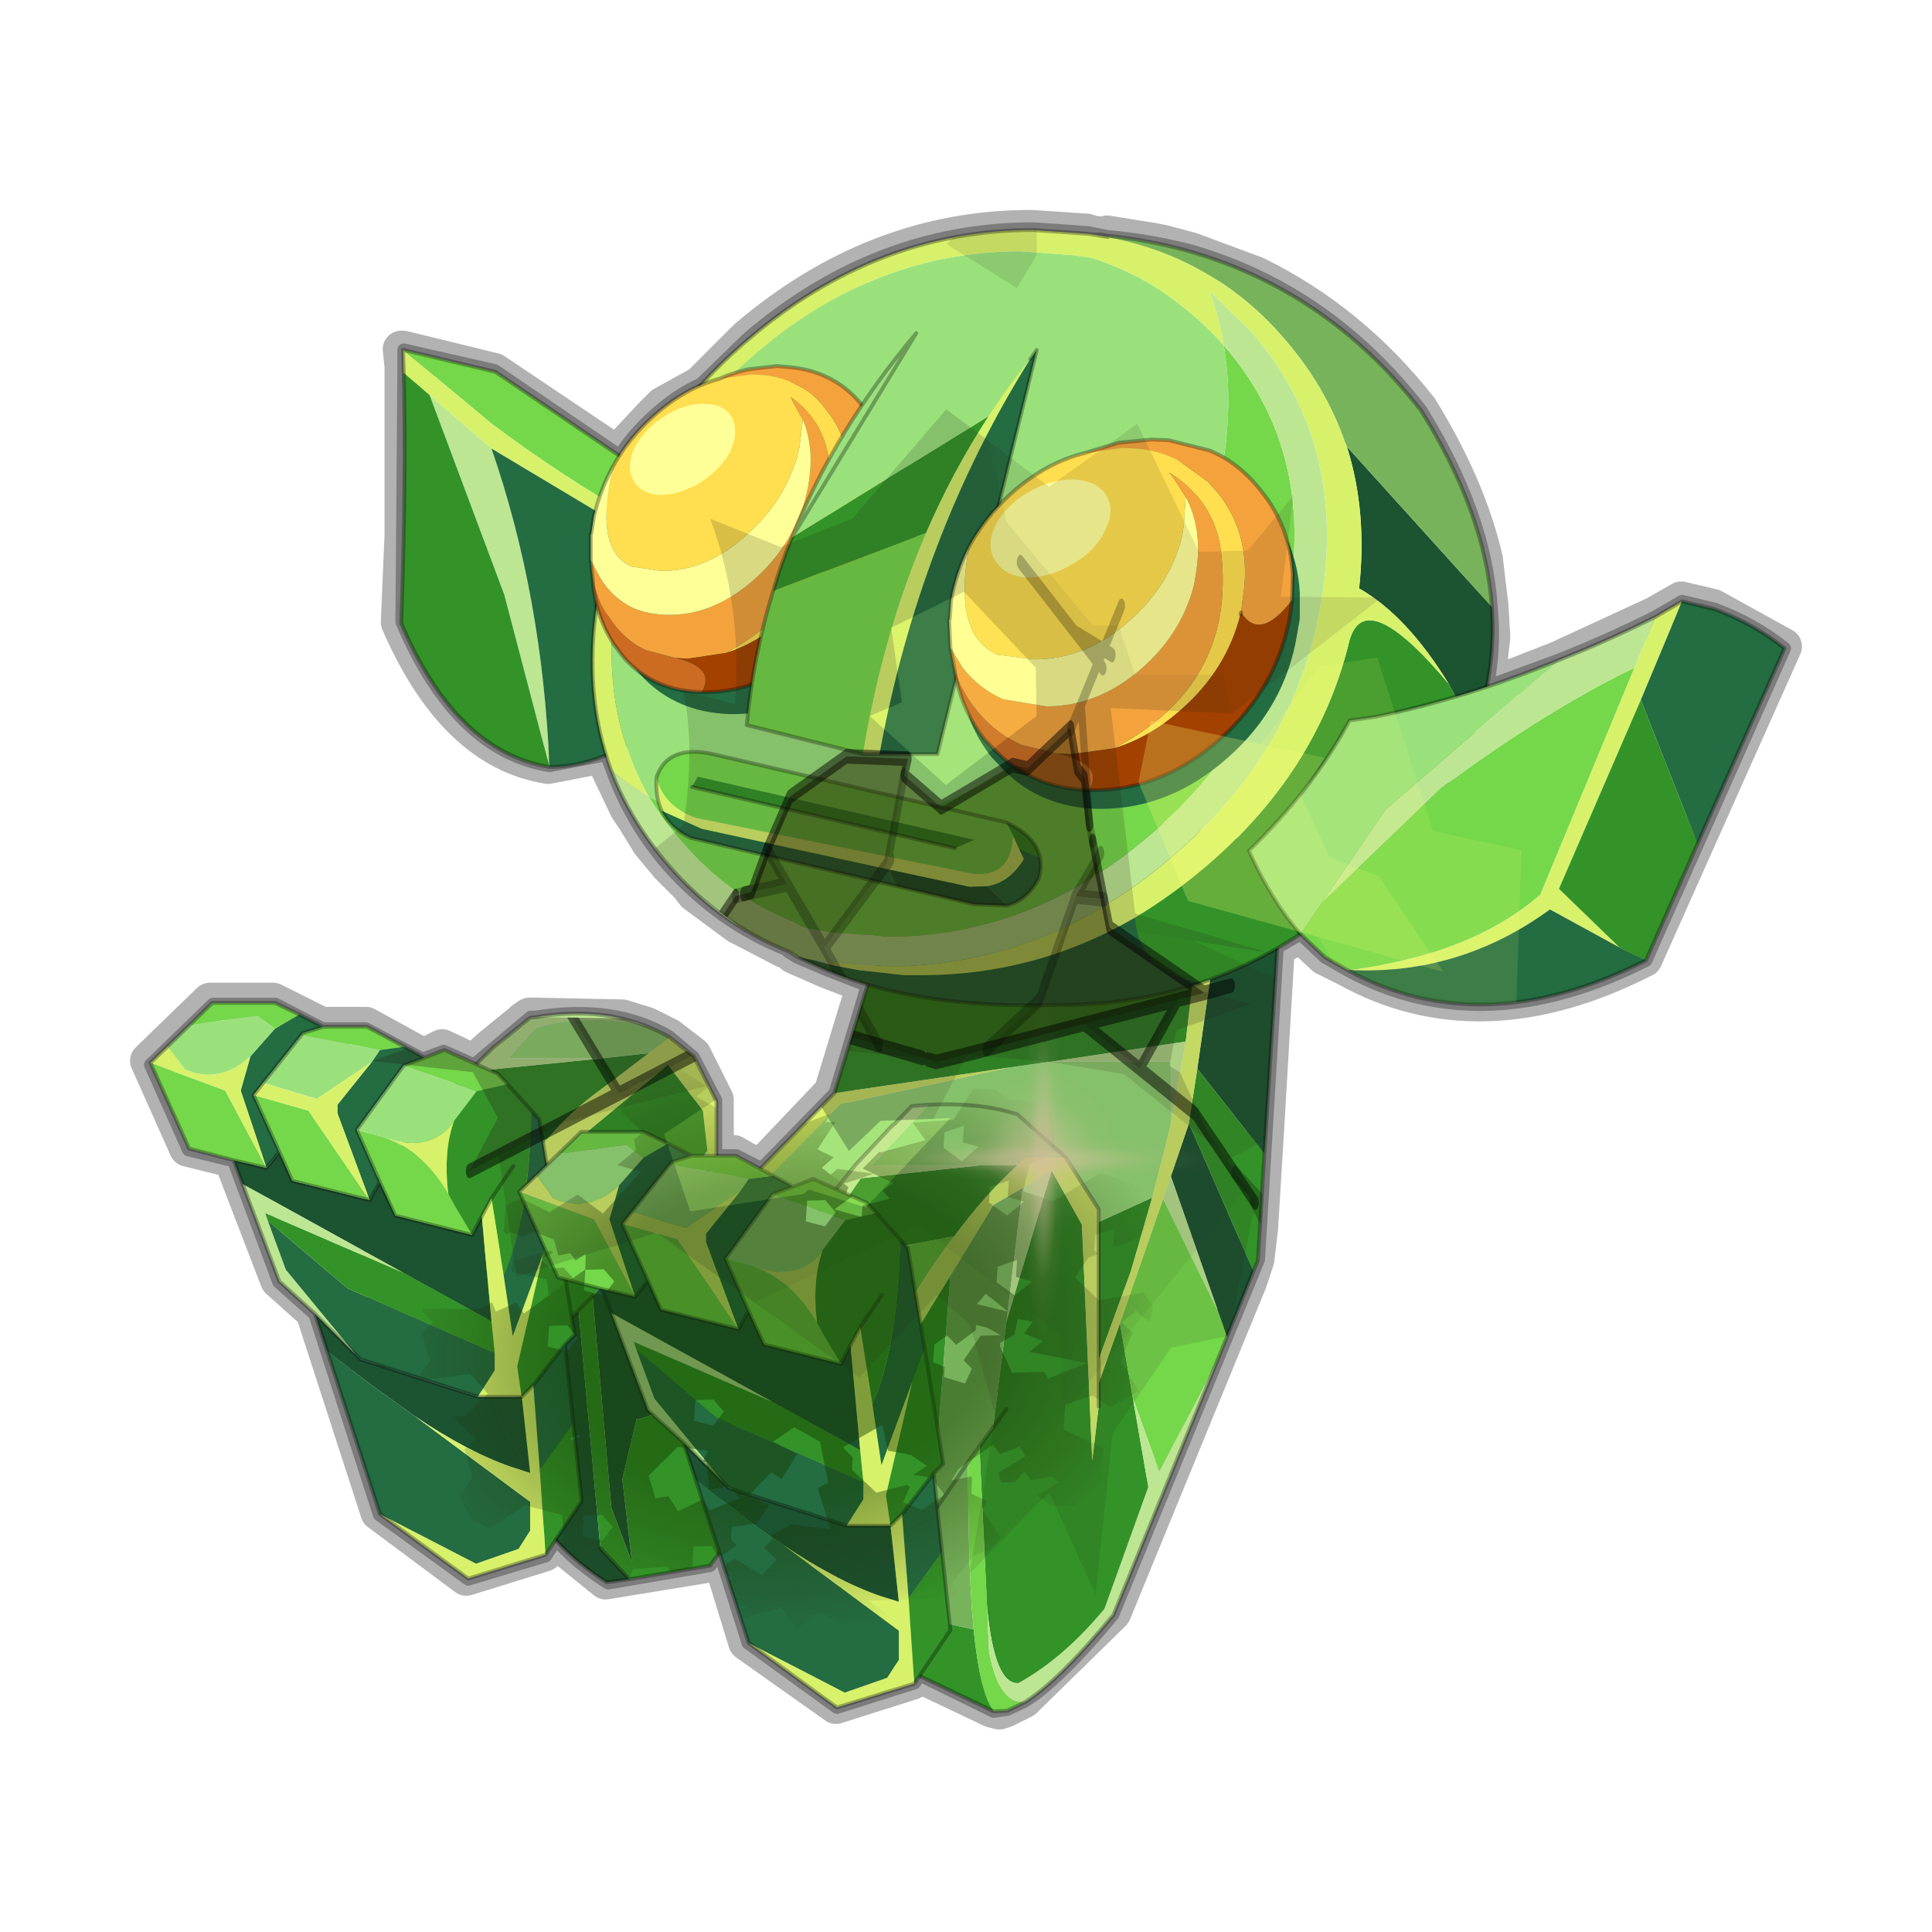<?xml version="1.0" encoding="UTF-8" standalone="no"?>
<svg xmlns:xlink="http://www.w3.org/1999/xlink" height="52.0px" width="52.0px" xmlns="http://www.w3.org/2000/svg">
  <g transform="matrix(1.0, 0.0, 0.0, 1.0, 0.0, 0.0)">
    <use height="56.0" transform="matrix(1.0, 0.0, 0.0, 1.0, -2.0, -2.0)" width="56.0" xlink:href="#shape0"/>
    <use height="121.7" transform="matrix(0.347, 0.0, 0.0, 0.347, 3.529, 4.369)" width="129.75" xlink:href="#sprite0"/>
  </g>
  <defs>
    <g id="shape0" transform="matrix(1.0, 0.0, 0.0, 1.0, 2.0, 2.0)">
      <path d="M52.0 0.0 L52.0 52.0 0.0 52.0 0.0 0.0 52.0 0.0" fill="#795fa9" fill-opacity="0.0" fill-rule="evenodd" stroke="none"/>
      <path d="M10.85 9.4 L10.8 9.4 10.85 9.85 10.85 10.0 10.85 14.4 10.8 15.55 10.75 16.75 Q12.25 20.2 14.75 20.6 L16.3 20.3 16.3 20.35 16.4 20.7 16.9 21.75 17.1 22.05 17.5 22.7 18.0 23.3 18.55 23.85 18.7 24.05 19.85 24.9 21.1 25.55 21.15 25.55 21.2 25.55 21.25 25.6 21.35 25.7 21.45 25.75 21.8 25.9 22.25 26.1 22.9 26.35 23.3 26.45 22.4 29.4 20.45 31.45 19.75 31.05 19.25 31.05 19.25 29.6 18.65 28.4 18.0 27.9 17.4 27.6 16.75 27.4 14.4 27.35 14.25 27.35 14.1 27.45 14.05 27.5 13.25 28.15 12.75 28.6 11.9 28.2 11.4 28.45 9.85 27.6 8.65 27.6 7.35 26.95 5.65 26.95 4.0 28.55 5.05 30.9 6.25 31.2 7.5 34.45 8.45 35.3 10.2 40.7 12.55 42.45 14.65 41.8 14.9 41.4 14.95 41.45 15.0 41.5 16.3 42.55 19.05 42.1 19.35 41.75 20.1 44.2 22.5 45.9 24.55 45.25 24.7 45.05 26.7 46.0 26.9 46.05 27.05 46.0 27.55 45.75 29.95 43.4 33.6 34.5 33.75 34.05 33.8 33.9 33.9 33.05 34.05 30.6 34.35 25.5 34.75 25.3 34.85 25.2 34.95 25.1 35.65 25.75 36.25 26.05 Q39.85 28.05 44.25 25.8 L48.0 17.4 46.1 16.35 45.25 16.15 44.55 16.55 41.95 17.75 40.8 18.2 40.6 18.25 40.0 18.45 40.15 17.15 40.1 16.3 39.95 15.05 Q39.5 13.1 38.2 11.0 36.35 8.65 33.8 7.4 L32.05 6.75 31.3 6.55 31.05 6.5 29.8 6.3 29.8 6.35 29.4 6.3 29.25 6.25 27.75 6.15 Q23.55 6.15 20.1 9.1 L18.85 10.35 17.85 10.9 17.55 11.2 16.85 11.95 16.65 12.25 13.3 10.0 10.85 9.4 Z" fill="none" stroke="#000000" stroke-linecap="round" stroke-linejoin="round" stroke-opacity="0.302" stroke-width="1.0"/>
    </g>
    <g id="sprite0" transform="matrix(1.0, 0.0, 0.0, 1.0, 1.5, 1.1)">
      <use height="120.05" transform="matrix(1.0, 0.0, 0.0, 1.0, -2.5, 1.55)" width="131.75" xlink:href="#shape1"/>
      <clipPath id="clipPath0" transform="matrix(1.0, 0.0, 0.0, 1.0, 0.0, 0.0)">
        <path d="M85.9 7.75 Q93.2 11.25 98.55 18.15 102.3 24.15 103.5 29.7 L104.05 33.4 104.1 35.75 103.65 39.6 105.4 39.0 105.95 38.8 109.25 37.5 Q112.95 36.05 116.75 34.15 L118.8 32.95 121.3 33.55 Q124.4 34.7 126.75 36.6 L116.0 60.8 Q103.25 67.25 92.85 61.55 L91.1 60.55 89.2 58.75 88.85 59.0 88.5 59.25 87.45 59.85 86.5 74.55 86.1 81.65 85.9 84.1 85.75 84.5 85.75 84.55 85.2 85.85 74.7 111.55 Q70.45 116.7 67.8 118.35 L66.45 119.0 65.9 119.1 65.4 119.05 59.65 116.3 59.25 116.9 53.25 118.75 46.4 113.75 44.15 106.8 43.4 107.75 35.45 109.05 35.4 109.05 Q33.15 107.6 31.65 106.0 L31.55 105.9 31.45 105.75 30.65 106.9 24.65 108.75 17.8 103.75 12.75 88.2 10.0 85.7 6.45 76.3 3.0 75.4 0.0 68.75 4.8 64.1 9.65 64.1 13.4 65.95 16.8 65.95 21.25 68.35 22.8 67.75 25.2 68.85 25.25 68.85 26.6 67.55 28.95 65.65 29.05 65.55 29.45 65.25 29.9 65.2 36.65 65.3 38.6 65.95 Q39.45 66.3 40.25 66.75 L42.15 68.25 43.9 71.75 43.9 75.95 45.4 75.95 47.3 77.0 53.05 71.1 55.65 62.7 54.4 62.3 52.55 61.6 51.3 61.05 50.2 60.55 50.0 60.4 49.65 60.2 49.5 60.1 49.45 60.1 49.25 60.0 Q47.35 59.25 45.65 58.15 L42.4 55.7 41.85 55.2 40.25 53.5 38.85 51.75 37.65 49.95 37.15 49.05 Q36.3 47.6 35.75 46.1 L35.4 45.05 35.35 44.9 Q33.0 45.8 30.95 45.8 23.7 44.6 19.45 34.65 L19.6 31.2 19.65 27.95 19.65 15.25 19.65 14.8 19.6 13.45 19.65 13.45 26.75 15.15 36.4 21.7 36.4 21.65 36.95 20.85 39.0 18.6 39.9 17.85 Q41.25 16.8 42.7 16.2 44.35 14.35 46.35 12.65 56.3 4.15 68.45 4.15 L72.75 4.45 73.1 4.5 74.25 4.7 74.25 4.6 74.3 4.6 77.85 5.15 78.6 5.3 80.75 5.85 Q83.4 6.65 85.9 7.75" fill="#cc3300" fill-rule="evenodd" stroke="none"/>
      </clipPath>
      <g clip-path="url(#clipPath0)">
        <use height="78.5" transform="matrix(0.758, -0.021, -0.035, 0.566, 22.06, 69.107)" width="75.15" xlink:href="#sprite1"/>
        <use height="0.0" transform="matrix(0.162, 0.006, -0.059, 0.221, 66.0, 97.35)" width="0.0" xlink:href="#sprite2"/>
        <use height="0.0" transform="matrix(0.162, 0.006, -0.059, 0.221, 57.35, 26.95)" width="0.0" xlink:href="#sprite2"/>
        <use height="0.0" transform="matrix(0.162, 0.006, 0.059, 0.225, 24.65, 87.65)" width="0.0" xlink:href="#sprite2"/>
        <use height="81.5" transform="matrix(0.35, 0.0, 0.0, 0.35, 54.7, 62.15)" width="81.5" xlink:href="#sprite3"/>
        <use height="148.65" transform="matrix(0.374, 0.0, 0.0, 0.755, 16.648, -1.12)" width="241.35" xlink:href="#sprite5"/>
      </g>
    </g>
    <g id="shape1" transform="matrix(1.0, 0.0, 0.0, 1.0, 2.5, -1.55)">
      <path d="M121.3 33.55 Q124.4 34.7 126.75 36.6 L116.0 60.8 Q103.25 67.25 92.85 61.55 L91.1 60.55 89.2 58.75 87.4 59.8 85.95 84.0 74.65 111.55 Q70.4 116.7 67.75 118.3 L66.45 118.9 65.4 119.05 59.7 116.25 59.25 116.85 53.25 118.75 46.35 113.75 44.15 106.75 43.4 107.75 35.5 109.1 Q33.15 107.6 31.7 106.0 31.55 105.85 31.4 105.85 L30.65 107.0 24.65 108.8 17.75 103.8 12.75 88.25 9.95 85.75 6.45 76.35 2.95 75.5 0.0 68.9 4.85 64.2 9.7 64.2 13.35 66.1 16.7 66.1 21.1 68.45 22.75 67.85 25.1 68.9 29.5 65.2 29.9 65.2 Q35.95 64.2 40.2 66.7 L42.1 68.3 43.85 71.65 43.85 75.95 45.45 75.95 47.4 76.95 53.1 71.1 55.6 62.75 52.5 61.55 50.15 60.55 49.45 60.1 49.3 59.95 Q44.15 57.9 40.2 53.5 37.25 50.1 35.8 46.0 L35.35 44.85 30.95 45.7 Q23.75 44.55 19.5 34.55 L19.65 15.2 19.65 13.45 26.7 15.05 36.4 21.65 Q37.4 20.05 39.0 18.6 40.8 16.95 42.7 16.1 L46.35 12.55 Q56.3 4.05 68.5 4.05 L72.75 4.35 74.2 4.65 Q77.6 4.95 80.8 5.8 91.4 8.9 98.55 18.15 103.55 26.2 104.0 33.4 104.3 36.6 103.7 39.55 L109.25 37.5 Q112.95 36.05 116.75 34.15 L118.8 32.95 121.3 33.55 Z" fill="none" stroke="#000000" stroke-linecap="round" stroke-linejoin="round" stroke-opacity="0.302" stroke-width="1.0"/>
      <path d="M43.35 76.75 L43.8 80.45 43.9 80.45 43.9 81.75 43.9 83.35 43.9 91.3 Q40.65 95.9 37.7 96.4 L36.6 101.05 37.35 107.5 35.75 103.25 34.3 86.85 38.15 82.55 43.35 76.75 M37.15 108.8 L35.4 109.05 Q33.15 107.6 31.65 106.0 29.7 103.95 28.95 101.75 L28.5 92.85 33.2 87.95 34.9 106.4 37.15 108.8 M82.85 57.7 L87.9 52.1 82.85 57.7 81.2 59.45 57.75 55.8 64.75 47.45 87.9 52.1 86.4 75.8 81.2 69.2 82.85 57.7 M79.15 77.55 L80.55 73.45 85.55 84.9 83.5 90.0 82.8 88.0 79.15 77.55" fill="#1c5331" fill-rule="evenodd" stroke="none"/>
      <path d="M24.2 69.9 L26.6 69.25 35.05 68.4 38.65 68.0 35.9 70.1 34.35 71.25 Q32.4 72.75 30.75 74.7 L18.8 76.2 19.75 75.0 Q21.95 72.15 24.2 69.9 M25.9 85.25 L32.25 75.45 40.15 68.9 42.85 72.45 43.2 75.55 38.15 82.55 34.3 86.85 33.2 87.95 34.3 86.85 35.75 103.25 37.35 107.5 36.6 101.05 37.7 96.4 Q40.65 95.9 43.9 91.3 L43.9 95.4 45.25 95.4 44.1 101.9 44.85 105.8 43.4 107.75 37.15 108.8 34.9 106.4 33.2 87.95 28.5 92.85 26.95 94.4 25.9 85.25 M81.2 69.2 L86.4 75.8 85.9 84.1 85.55 84.9 80.55 73.45 80.55 73.4 81.2 69.2 M57.75 55.8 L81.2 59.45 80.3 67.1 69.9 68.65 66.7 69.1 53.05 71.1 57.75 55.8 M77.7 79.2 L76.05 84.9 73.55 91.75 73.55 81.1 77.7 79.2 M73.55 93.6 L75.2 88.95 76.2 94.75 77.4 101.65 74.0 111.1 Q70.85 114.9 67.35 116.85 65.5 117.05 64.9 111.1 L64.3 98.5 65.35 97.05 66.4 88.8 69.9 77.1 72.25 81.3 73.05 99.6 73.55 95.4 73.55 93.6 M59.45 82.75 L50.5 84.4 55.1 77.7 64.35 76.7 67.25 76.7 Q64.7 79.0 62.35 82.2 L59.45 82.75 M66.4 95.6 L65.35 97.05 66.4 95.6 M57.8 107.95 L55.45 96.0 62.05 85.25 60.6 103.85 57.8 107.95 M63.85 112.7 Q64.35 117.65 65.4 119.05 L57.05 115.05 53.75 110.4 63.85 112.7" fill="#339328" fill-rule="evenodd" stroke="none"/>
      <path d="M25.6 82.75 L25.9 85.25 26.95 94.4 17.6 92.25 16.1 80.1 25.6 82.75 M66.4 88.8 L65.35 97.05 64.3 98.5 63.4 99.75 63.45 103.8 Q63.5 107.85 63.7 110.9 L63.85 112.7 53.75 110.4 53.1 108.1 52.45 105.7 48.25 103.9 44.9 90.9 55.05 94.25 55.45 96.0 57.8 107.95 52.45 105.7 57.8 107.95 60.6 103.85 62.05 85.25 65.4 79.75 67.65 78.45 66.4 88.8 M63.4 99.75 L60.6 103.85 63.4 99.75" fill="#77b35b" fill-rule="evenodd" stroke="none"/>
      <path d="M18.8 76.2 L30.75 74.7 Q28.2 77.65 26.2 81.45 L25.6 82.75 16.1 80.1 18.8 76.2 M75.2 88.95 L78.55 79.3 82.8 88.0 83.5 90.0 82.75 91.85 78.25 100.45 76.2 94.75 75.2 88.95 M50.5 80.9 L51.65 80.45 48.7 84.7 46.65 87.95 45.3 90.3 49.6 85.3 59.45 82.75 62.35 82.2 Q61.05 83.85 59.85 85.75 57.35 89.55 55.05 94.25 L44.9 90.9 48.25 103.9 52.45 105.7 53.1 108.1 44.85 105.8 44.1 101.9 45.25 95.4 43.9 95.4 43.9 91.3 43.9 83.35 50.5 80.9 M63.4 99.75 L64.3 98.5 64.9 111.1 65.05 114.4 Q65.8 118.5 67.8 118.35 L66.45 119.0 65.4 119.05 Q64.35 117.65 63.85 112.7 L63.7 110.9 Q63.5 107.85 63.45 103.8 L63.4 99.75 M44.9 90.9 L45.3 90.3 44.9 90.9" fill="#75d74a" fill-rule="evenodd" stroke="none"/>
      <path d="M35.05 68.4 L27.75 68.4 29.95 66.05 Q33.85 64.9 38.6 65.95 39.45 66.3 40.25 66.75 L38.65 68.0 35.05 68.4 M79.15 73.45 L78.6 75.75 77.7 79.2 73.55 81.1 73.55 80.1 71.0 76.1 67.25 72.75 Q64.35 71.8 60.35 72.0 64.35 71.8 67.25 72.75 L71.0 76.1 67.9 76.1 67.25 76.7 64.35 76.7 55.95 76.7 60.35 72.0 59.05 72.1 57.75 73.45 57.45 73.7 54.65 76.7 52.15 79.85 51.65 80.45 50.5 80.9 43.9 81.75 53.55 71.95 66.7 69.1 69.9 68.65 79.15 68.65 79.15 73.45" fill="#9ae17b" fill-rule="evenodd" stroke="none"/>
      <path d="M30.75 74.7 Q32.4 72.75 34.35 71.25 L35.9 70.1 38.65 68.0 40.25 66.75 42.15 68.25 43.9 71.75 43.9 80.45 43.8 80.45 43.35 76.75 43.2 75.55 42.85 72.45 40.15 68.9 32.25 75.45 25.9 85.25 25.6 82.75 26.2 81.45 Q28.2 77.65 30.75 74.7 M82.85 57.7 L81.2 69.2 80.55 73.4 80.55 73.45 79.15 77.55 78.55 79.3 75.2 88.95 73.55 93.6 73.55 91.75 73.55 93.6 73.55 95.4 73.05 99.6 72.25 81.3 69.9 77.1 67.65 78.45 65.4 79.75 62.05 85.25 55.45 96.0 55.05 94.25 Q57.35 89.55 59.85 85.75 61.05 83.85 62.35 82.2 64.7 79.0 67.25 76.7 L67.9 76.1 71.0 76.1 73.55 80.1 73.55 81.1 73.55 91.75 76.05 84.9 77.7 79.2 78.6 75.75 79.15 73.45 80.3 67.1 81.2 59.45 82.85 57.7 M66.7 69.1 L53.55 71.95 43.9 81.75 43.9 80.45 53.05 71.1 66.7 69.1" fill="#d7f16b" fill-rule="evenodd" stroke="none"/>
      <path d="M35.05 68.4 L26.6 69.25 24.2 69.9 26.6 67.55 29.45 65.25 29.9 65.2 Q34.8 64.4 38.6 65.95 33.85 64.9 29.95 66.05 L27.75 68.4 35.05 68.4 M43.2 75.55 L43.35 76.75 38.15 82.55 43.2 75.55 M78.55 79.3 L79.15 77.55 82.8 88.0 78.55 79.3 M79.15 73.45 L79.15 68.65 69.9 68.65 80.3 67.1 79.15 73.45 M43.9 81.75 L50.5 80.9 43.9 83.35 43.9 81.75 M51.65 80.45 L52.15 79.85 54.65 76.7 57.45 73.7 57.75 73.45 59.05 72.1 60.35 72.0 55.95 76.7 64.35 76.7 55.1 77.7 50.5 84.4 59.45 82.75 49.6 85.3 45.3 90.3 46.65 87.95 48.7 84.7 51.65 80.45 M67.65 78.45 L69.9 77.1 66.4 88.8 67.65 78.45 M67.8 118.35 Q65.8 118.5 65.05 114.4 L64.9 111.1 Q65.5 117.05 67.35 116.85 70.85 114.9 74.0 111.1 L77.4 101.65 76.2 94.75 78.25 100.45 82.75 91.85 74.7 111.55 Q70.45 116.7 67.8 118.35" fill="#bce692" fill-rule="evenodd" stroke="none"/>
      <path d="M38.6 65.95 Q34.8 64.4 29.9 65.2 L29.45 65.25 26.6 67.55 24.2 69.9 Q21.95 72.15 19.75 75.0 L18.8 76.2 16.1 80.1 25.6 82.75 25.9 85.25 26.95 94.4 17.6 92.25 16.1 80.1 M43.9 80.45 L43.9 71.75 42.15 68.25 40.25 66.75 Q39.45 66.3 38.6 65.95 M28.5 92.85 L26.95 94.4 M37.15 108.8 L35.4 109.05 Q33.15 107.6 31.65 106.0 29.7 103.95 28.95 101.75 L28.5 92.85 33.2 87.95 34.3 86.85 M87.9 52.1 L82.85 57.7 81.2 59.45 57.75 55.8 64.75 47.45 87.9 52.1 86.4 75.8 85.9 84.1 85.55 84.9 83.5 90.0 82.75 91.85 74.7 111.55 Q70.45 116.7 67.8 118.35 L66.45 119.0 65.4 119.05 57.05 115.05 53.75 110.4 53.1 108.1 52.45 105.7 57.8 107.95 55.45 96.0 55.05 94.25 44.9 90.9 48.25 103.9 52.45 105.7 M73.55 91.75 L73.55 93.6 73.55 95.4 M51.65 80.45 L52.15 79.85 54.65 76.7 57.45 73.7 57.75 73.45 59.05 72.1 60.35 72.0 Q64.35 71.8 67.25 72.75 L71.0 76.1 73.55 80.1 73.55 81.1 73.55 91.75 M43.9 81.75 L43.9 83.35 43.9 91.3 43.9 95.4 45.25 95.4 44.1 101.9 44.85 105.8 53.1 108.1 M43.9 80.45 L43.9 81.75 M51.65 80.45 L48.7 84.7 46.65 87.95 45.3 90.3 44.9 90.9 M53.05 71.1 L43.9 80.45 M65.35 97.05 L66.4 95.6 M53.05 71.1 L57.75 55.8 M60.6 103.85 L63.4 99.75 64.3 98.5 65.35 97.05 M60.6 103.85 L57.8 107.95 M37.15 108.8 L34.9 106.4 M44.85 105.8 L43.4 107.75 37.15 108.8" fill="none" stroke="#000000" stroke-linecap="round" stroke-linejoin="round" stroke-opacity="0.302" stroke-width="0.3"/>
      <path d="M10.0 75.65 L11.0 77.9 17.0 79.4 17.8 78.0 19.0 80.6 24.95 82.1 25.7 80.65 26.45 88.8 19.65 85.05 7.15 78.15 6.45 76.3 9.0 76.9 10.0 75.65 M13.7 91.1 L12.75 88.2 15.9 91.35 16.3 91.75 25.4 94.65 28.8 94.65 29.45 100.55 28.0 100.1 Q24.55 98.9 20.5 96.15 L17.15 93.75 13.7 91.1" fill="#1c5331" fill-rule="evenodd" stroke="none"/>
      <path d="M9.0 76.9 L7.0 70.9 7.75 68.25 9.65 66.1 11.55 65.0 13.4 65.95 11.8 66.45 11.7 66.6 8.75 70.3 8.0 71.25 10.0 75.65 9.0 76.9 M17.8 67.75 L19.7 67.5 21.25 68.35 19.65 68.95 16.0 73.95 17.8 78.0 17.0 79.4 14.5 72.65 14.5 72.0 17.15 68.7 17.8 67.75 M29.55 72.45 L30.15 73.1 31.45 80.9 30.5 83.45 28.1 89.95 27.4 85.25 Q29.4 80.65 29.55 72.45 M32.15 90.6 L32.8 96.7 30.2 100.3 29.7 93.75 32.15 90.6 M17.8 103.75 L13.7 91.1 17.15 93.75 20.5 96.15 29.45 102.8 29.45 105.05 28.55 106.45 25.25 107.6 17.8 103.75 M26.7 91.25 L26.7 92.6 25.4 94.65 16.3 91.75 15.9 91.35 10.5 84.8 9.1 81.0 15.3 86.25 26.7 91.25" fill="#246c41" fill-rule="evenodd" stroke="none"/>
      <path d="M27.7 70.4 L29.55 72.45 Q29.4 80.65 27.4 85.25 L26.45 79.25 28.15 76.75 26.45 79.25 25.7 80.65 24.95 82.1 23.55 79.75 23.1 78.9 Q22.7 75.65 23.55 73.25 L25.3 70.95 27.7 70.4 M31.45 80.9 L32.9 89.85 32.15 90.6 29.7 93.75 28.8 94.65 28.45 92.3 30.5 83.45 31.45 80.9 M32.8 96.7 L33.45 102.75 30.65 106.9 30.2 100.3 32.8 96.7 M26.45 88.8 L26.7 91.25 15.3 86.25 9.1 81.0 8.9 80.4 19.65 85.05 26.45 88.8" fill="#339328" fill-rule="evenodd" stroke="none"/>
      <path d="M0.0 68.75 L5.8 70.9 9.0 76.9 6.45 76.3 3.0 75.4 0.0 68.75 M9.65 66.1 L8.3 65.1 3.05 65.8 4.8 64.1 9.65 64.1 11.55 65.0 9.65 66.1 M11.7 66.6 L11.8 66.45 13.4 65.95 16.8 65.95 19.7 67.5 17.8 67.75 11.7 66.6 M10.0 75.65 L8.0 71.25 12.25 72.45 17.0 79.4 11.0 77.9 10.0 75.65 M21.25 68.35 L22.8 67.75 26.95 69.6 27.7 70.4 25.3 70.95 19.65 68.95 21.25 68.35 M16.0 73.95 L18.05 74.5 18.3 74.6 Q21.15 75.6 23.1 78.9 L23.55 79.75 24.95 82.1 19.0 80.6 17.8 78.0 16.0 73.95" fill="#75d74a" fill-rule="evenodd" stroke="none"/>
      <path d="M7.75 68.25 Q5.35 70.45 2.65 69.25 L1.35 67.45 3.05 65.8 8.3 65.1 9.65 66.1 7.75 68.25 M8.75 70.3 L11.7 66.6 17.8 67.75 17.15 68.7 12.9 71.55 8.75 70.3 M18.3 74.6 L18.05 74.5 16.0 73.95 19.65 68.95 25.3 70.95 23.55 73.25 Q21.85 75.75 18.3 74.6" fill="#9ae17b" fill-rule="evenodd" stroke="none"/>
      <path d="M1.35 67.45 L2.65 69.25 Q5.35 70.45 7.75 68.25 L7.0 70.9 9.0 76.9 5.8 70.9 0.0 68.75 1.35 67.45 M8.0 71.25 L8.75 70.3 12.9 71.55 17.15 68.7 14.5 72.0 14.5 72.65 17.0 79.4 12.25 72.45 8.0 71.25 M30.65 106.9 L24.65 108.75 17.8 103.75 25.25 107.6 28.55 106.45 29.45 105.05 29.45 102.8 20.5 96.15 Q24.55 98.9 28.0 100.1 L29.45 100.55 28.8 94.65 29.7 93.75 30.2 100.3 30.65 106.9 M23.1 78.9 Q21.15 75.6 18.3 74.6 21.85 75.75 23.55 73.25 22.7 75.65 23.1 78.9 M30.5 83.45 L28.45 92.3 28.8 94.65 25.4 94.65 26.7 92.6 26.7 91.25 26.45 88.8 25.7 80.65 26.45 79.25 27.4 85.25 28.1 89.95 30.5 83.45" fill="#d7f16b" fill-rule="evenodd" stroke="none"/>
      <path d="M12.75 88.2 L10.0 85.7 7.15 78.15 19.65 85.05 8.9 80.4 9.1 81.0 10.5 84.8 15.9 91.35 12.75 88.2" fill="#bce692" fill-rule="evenodd" stroke="none"/>
      <path d="M1.35 67.45 L0.0 68.75 3.0 75.4 6.45 76.3 9.0 76.9 10.0 75.65 11.0 77.9 17.0 79.4 17.8 78.0 19.0 80.6 24.95 82.1 25.7 80.65 26.45 79.25 28.15 76.75 M3.05 65.8 L1.35 67.45 M11.7 66.6 L11.8 66.45 13.4 65.95 11.55 65.0 9.65 64.1 4.8 64.1 3.05 65.8 M8.0 71.25 L8.75 70.3 11.7 66.6 M19.7 67.5 L16.8 65.95 13.4 65.95 M8.0 71.25 L10.0 75.65 M21.25 68.35 L22.8 67.75 26.95 69.6 27.7 70.4 29.55 72.45 30.15 73.1 31.45 80.9 32.9 89.85 32.15 90.6 32.8 96.7 33.45 102.75 30.65 106.9 24.65 108.75 17.8 103.75 13.7 91.1 12.75 88.2 10.0 85.7 7.15 78.15 6.45 76.3 M16.0 73.95 L17.8 78.0 M19.65 68.95 L16.0 73.95 M19.7 67.5 L21.25 68.35 19.65 68.95 M28.8 94.65 L29.7 93.75 32.15 90.6 M25.4 94.65 L28.8 94.65 M15.9 91.35 L16.3 91.75 25.4 94.65 M12.75 88.2 L15.9 91.35" fill="none" stroke="#000000" stroke-linecap="round" stroke-linejoin="round" stroke-opacity="0.302" stroke-width="0.3"/>
      <path d="M42.3 101.1 L41.35 98.2 44.5 101.35 44.9 101.75 54.0 104.65 57.4 104.65 58.05 110.55 56.6 110.1 Q53.15 108.9 49.1 106.15 47.45 105.1 45.75 103.75 L42.3 101.1 M35.75 88.15 L35.05 86.3 37.6 86.9 38.6 85.65 39.6 87.9 45.6 89.4 46.4 88.0 47.6 90.6 53.55 92.1 54.3 90.65 55.05 98.8 48.25 95.05 35.75 88.15" fill="#1c5331" fill-rule="evenodd" stroke="none"/>
      <path d="M40.15 75.0 L42.0 75.95 40.4 76.45 40.3 76.6 37.35 80.3 36.6 81.25 38.6 85.65 37.6 86.9 35.6 80.9 36.35 78.25 38.25 76.1 40.15 75.0 M48.3 77.5 L49.85 78.35 48.25 78.95 44.6 83.95 46.4 88.0 45.6 89.4 43.1 82.65 43.1 82.0 45.75 78.7 46.4 77.75 48.3 77.5 M58.15 82.45 L58.75 83.1 60.05 90.9 59.1 93.45 56.7 99.95 56.0 95.25 Q58.0 90.65 58.15 82.45 M60.75 100.6 L61.4 106.7 58.8 110.3 58.3 103.75 60.75 100.6 M46.4 113.75 L42.3 101.1 45.75 103.75 Q47.45 105.1 49.1 106.15 L58.05 112.8 58.05 115.05 57.15 116.45 53.85 117.6 46.4 113.75 M55.3 101.25 L55.3 102.6 54.0 104.65 44.9 101.75 44.5 101.35 39.1 94.8 37.7 91.0 43.9 96.25 55.3 101.25" fill="#246c41" fill-rule="evenodd" stroke="none"/>
      <path d="M56.3 80.4 L58.15 82.45 Q58.0 90.65 56.0 95.25 L55.05 89.25 54.3 90.65 53.55 92.1 52.15 89.75 51.7 88.9 Q51.3 85.65 52.15 83.25 L53.9 80.95 56.3 80.4 M60.05 90.9 L61.5 99.85 60.75 100.6 58.3 103.75 57.4 104.65 57.05 102.3 59.1 93.45 60.05 90.9 M61.4 106.7 L62.05 112.75 59.25 116.9 58.8 110.3 61.4 106.7 M55.05 98.8 L55.3 101.25 43.9 96.25 37.7 91.0 37.5 90.4 48.25 95.05 55.05 98.8 M56.75 86.75 L55.05 89.25 56.75 86.75" fill="#339328" fill-rule="evenodd" stroke="none"/>
      <path d="M35.05 86.3 L31.6 85.4 28.6 78.75 34.4 80.9 37.6 86.9 35.05 86.3 M31.65 75.8 L33.4 74.1 38.25 74.1 40.15 75.0 38.25 76.1 36.9 75.1 31.65 75.8 M42.0 75.95 L45.4 75.95 48.3 77.5 46.4 77.75 40.3 76.6 40.4 76.45 42.0 75.95 M49.85 78.35 L51.4 77.75 55.55 79.6 56.3 80.4 53.9 80.95 48.25 78.95 49.85 78.35 M36.6 81.25 L40.85 82.45 45.6 89.4 39.6 87.9 38.6 85.65 36.6 81.25 M46.4 88.0 L44.6 83.95 46.65 84.5 46.9 84.6 Q49.75 85.6 51.7 88.9 L52.15 89.75 53.55 92.1 47.6 90.6 46.4 88.0" fill="#75d74a" fill-rule="evenodd" stroke="none"/>
      <path d="M29.95 77.45 L31.65 75.8 36.9 75.1 38.25 76.1 36.35 78.25 Q33.95 80.45 31.25 79.25 L29.95 77.45 M37.35 80.3 L40.3 76.6 46.4 77.75 45.75 78.7 41.5 81.55 37.35 80.3 M44.6 83.95 L48.25 78.95 53.9 80.95 52.15 83.25 Q50.45 85.75 46.9 84.6 L46.65 84.5 44.6 83.95" fill="#9ae17b" fill-rule="evenodd" stroke="none"/>
      <path d="M28.6 78.75 L29.95 77.45 31.25 79.25 Q33.95 80.45 36.35 78.25 L35.6 80.9 37.6 86.9 34.4 80.9 28.6 78.75 M59.25 116.9 L53.25 118.75 46.4 113.75 53.85 117.6 57.15 116.45 58.05 115.05 58.05 112.8 49.1 106.15 Q53.15 108.9 56.6 110.1 L58.05 110.55 57.4 104.65 54.0 104.65 55.3 102.6 55.3 101.25 55.05 98.8 54.3 90.65 55.05 89.25 56.0 95.25 56.7 99.95 59.1 93.45 57.05 102.3 57.4 104.65 58.3 103.75 58.8 110.3 59.25 116.9 M36.6 81.25 L37.35 80.3 41.5 81.55 45.75 78.7 43.1 82.0 43.1 82.65 45.6 89.4 40.85 82.45 36.6 81.25 M46.9 84.6 Q50.45 85.75 52.15 83.25 51.3 85.65 51.7 88.9 49.75 85.6 46.9 84.6" fill="#d7f16b" fill-rule="evenodd" stroke="none"/>
      <path d="M41.35 98.2 L38.6 95.7 35.75 88.15 48.25 95.05 37.5 90.4 37.7 91.0 39.1 94.8 44.5 101.35 41.35 98.2" fill="#bce692" fill-rule="evenodd" stroke="none"/>
      <path d="M35.05 86.3 L31.6 85.4 28.6 78.75 29.95 77.45 31.65 75.8 33.4 74.1 38.25 74.1 40.15 75.0 42.0 75.95 45.4 75.95 48.3 77.5 49.85 78.35 51.4 77.75 55.55 79.6 56.3 80.4 58.15 82.45 58.75 83.1 60.05 90.9 61.5 99.85 60.75 100.6 61.4 106.7 62.05 112.75 59.25 116.9 53.25 118.75 46.4 113.75 42.3 101.1 41.35 98.2 38.6 95.7 35.75 88.15 35.05 86.3 37.6 86.9 38.6 85.65 39.6 87.9 45.6 89.4 46.4 88.0 44.6 83.95 48.25 78.95 49.85 78.35 M40.3 76.6 L40.4 76.45 42.0 75.95 M36.6 81.25 L37.35 80.3 40.3 76.6 M36.6 81.25 L38.6 85.65 M55.05 89.25 L54.3 90.65 53.55 92.1 47.6 90.6 46.4 88.0 M54.0 104.65 L57.4 104.65 58.3 103.75 60.75 100.6 M55.05 89.25 L56.75 86.75 M44.5 101.35 L44.9 101.75 54.0 104.65 M41.35 98.2 L44.5 101.35" fill="none" stroke="#000000" stroke-linecap="round" stroke-linejoin="round" stroke-opacity="0.302" stroke-width="0.3"/>
      <path d="M21.65 16.95 L26.45 21.1 Q30.4 32.5 30.95 45.8 L27.45 32.45 21.65 16.95" fill="#bce692" fill-rule="evenodd" stroke="none"/>
      <path d="M37.9 26.65 L37.9 27.95 26.45 21.1 21.65 16.95 19.65 15.25 19.6 13.45 26.45 19.15 Q31.9 23.25 37.9 26.65" fill="#d7f16b" fill-rule="evenodd" stroke="none"/>
      <path d="M30.95 45.8 Q23.7 44.6 19.45 34.65 19.85 23.65 19.65 15.25 L21.65 16.95 27.45 32.45 30.95 45.8" fill="#339328" fill-rule="evenodd" stroke="none"/>
      <path d="M37.9 27.95 L37.4 43.95 Q33.9 45.8 30.95 45.8 30.4 32.5 26.45 21.1 L37.9 27.95" fill="#246c41" fill-rule="evenodd" stroke="none"/>
      <path d="M19.6 13.45 L26.75 15.15 43.75 26.65 37.9 26.65 Q31.9 23.25 26.45 19.15 L19.6 13.45" fill="#75d74a" fill-rule="evenodd" stroke="none"/>
      <path d="M19.6 13.45 L26.75 15.15 43.75 26.65 37.9 26.65 37.9 27.95 37.4 43.95 Q33.9 45.8 30.95 45.8 23.7 44.6 19.45 34.65 19.85 23.65 19.65 15.25 L19.6 13.45 Z" fill="none" stroke="#000000" stroke-linecap="round" stroke-linejoin="round" stroke-opacity="0.302" stroke-width="0.3"/>
      <path d="M52.2 61.0 L52.25 60.9 52.25 61.0 52.2 61.0" fill="#ffde4f" fill-rule="evenodd" stroke="none"/>
      <path d="M74.25 4.7 L74.25 4.6 74.3 4.6 74.25 4.7" fill="#1abb89" fill-rule="evenodd" stroke="none"/>
      <path d="M52.55 60.95 L52.4 61.05 52.25 61.0 52.25 60.9 52.2 61.0 51.3 60.75 52.25 60.9 52.55 60.95" fill="#9ee9cb" fill-rule="evenodd" stroke="none"/>
      <path d="M100.7 39.35 Q97.45 34.05 93.75 31.95 94.4 26.0 92.8 20.95 L104.05 33.4 Q104.4 38.4 102.65 43.05 L100.7 39.35" fill="#1c5331" fill-rule="evenodd" stroke="none"/>
      <path d="M52.4 61.05 L53.05 61.2 54.9 61.55 58.45 61.95 59.8 61.95 Q68.65 61.95 76.35 57.5 76.7 61.55 81.45 62.55 77.7 63.8 73.5 64.15 L71.5 64.25 70.5 64.25 Q59.7 64.6 52.55 61.6 L50.2 60.55 51.3 60.75 52.2 61.0 52.25 61.0 52.4 61.05" fill="#246c41" fill-rule="evenodd" stroke="none"/>
      <path d="M76.35 57.5 Q79.2 55.8 81.9 53.5 90.4 46.25 92.9 36.4 93.95 31.3 100.7 39.35 L102.65 43.05 Q101.25 46.65 98.55 50.1 91.1 59.3 81.45 62.55 76.7 61.55 76.35 57.5" fill="#339328" fill-rule="evenodd" stroke="none"/>
      <path d="M92.8 20.95 L92.65 20.6 Q91.15 16.3 88.0 12.65 85.15 9.3 81.5 7.3 78.2 5.45 74.25 4.7 L74.3 4.6 Q77.65 4.95 80.75 5.85 91.4 8.95 98.55 18.15 103.55 26.15 104.05 33.4 L92.8 20.95" fill="#77b35b" fill-rule="evenodd" stroke="none"/>
      <path d="M38.65 48.1 L41.6 49.5 41.85 49.6 43.6 50.25 44.6 50.4 44.85 50.45 49.45 50.8 50.8 50.8 Q62.2 50.3 71.55 42.35 81.45 33.9 83.25 21.9 83.95 17.2 83.25 13.1 90.1 20.95 88.4 32.1 86.75 43.25 77.55 51.05 68.85 58.55 58.25 58.95 L57.0 58.95 52.75 58.65 52.45 58.6 51.6 58.45 50.6 58.25 49.9 57.85 49.65 57.75 Q44.85 55.8 41.3 51.7 39.75 49.95 38.65 48.1" fill="#75d74a" fill-rule="evenodd" stroke="none"/>
      <path d="M38.65 48.1 Q37.75 46.5 37.15 44.85 35.1 39.35 36.1 32.7 37.75 21.6 47.0 13.7 56.2 5.8 67.5 5.8 L71.55 6.1 72.95 6.3 Q77.0 7.55 80.25 10.25 81.85 11.5 83.25 13.1 83.95 17.2 83.25 21.9 81.45 33.9 71.55 42.35 62.2 50.3 50.8 50.8 L49.45 50.8 44.85 50.45 44.6 50.4 43.6 50.25 41.85 49.6 41.6 49.5 38.65 48.1" fill="#9ae17b" fill-rule="evenodd" stroke="none"/>
      <path d="M83.25 13.1 Q81.85 11.5 80.25 10.25 77.0 7.55 72.95 6.3 L71.55 6.1 67.5 5.8 Q56.2 5.8 47.0 13.7 37.75 21.6 36.1 32.7 35.1 39.35 37.15 44.85 37.75 46.5 38.65 48.1 37.15 47.2 35.75 46.1 33.55 40.15 34.65 33.05 36.4 21.1 46.35 12.65 56.3 4.15 68.45 4.15 L72.75 4.45 73.1 4.5 74.25 4.7 Q78.2 5.45 81.5 7.3 85.15 9.3 88.0 12.65 91.15 16.3 92.65 20.6 L92.8 20.95 Q94.4 26.0 93.75 31.95 97.45 34.05 100.7 39.35 93.95 31.3 92.9 36.4 90.4 46.25 81.9 53.5 79.2 55.8 76.35 57.5 68.65 61.95 59.8 61.95 L58.45 61.95 54.9 61.55 53.05 61.2 52.4 61.05 52.55 60.95 57.1 61.25 58.45 61.25 Q69.85 60.8 79.2 52.8 89.15 44.35 90.9 32.4 92.7 20.45 85.35 12.0 L82.15 8.9 Q82.9 10.9 83.25 13.1" fill="#d7f16b" fill-rule="evenodd" stroke="none"/>
      <path d="M83.25 13.1 Q82.9 10.9 82.15 8.9 L85.35 12.0 Q92.7 20.45 90.9 32.4 89.15 44.35 79.2 52.8 69.85 60.8 58.45 61.25 L57.1 61.25 52.55 60.95 52.25 60.9 51.3 60.75 50.2 60.55 49.5 60.1 49.25 60.0 Q44.1 57.9 40.25 53.5 37.25 50.05 35.75 46.1 37.15 47.2 38.65 48.1 39.75 49.95 41.3 51.7 44.85 55.8 49.65 57.75 L49.9 57.85 50.6 58.25 51.6 58.45 52.45 58.6 52.75 58.65 57.0 58.95 58.25 58.95 Q68.85 58.55 77.55 51.05 86.75 43.25 88.4 32.1 90.1 20.95 83.25 13.1" fill="#bce692" fill-rule="evenodd" stroke="none"/>
      <path d="M74.25 4.7 L73.1 4.5 72.75 4.45 68.45 4.15 Q56.3 4.15 46.35 12.65 36.4 21.1 34.65 33.05 33.55 40.15 35.75 46.1 37.25 50.05 40.25 53.5 44.1 57.9 49.25 60.0 L49.5 60.1 50.2 60.55 52.55 61.6 Q59.7 64.6 70.5 64.25 L71.5 64.25 73.5 64.15 Q77.7 63.8 81.45 62.55 91.1 59.3 98.55 50.1 101.25 46.65 102.65 43.05 104.4 38.4 104.05 33.4 103.55 26.15 98.55 18.15 91.4 8.95 80.75 5.85 77.65 4.95 74.3 4.6 L74.25 4.6 73.7 4.5 74.25 4.7 M73.1 4.5 L73.7 4.5" fill="none" stroke="#000000" stroke-linecap="round" stroke-linejoin="round" stroke-opacity="0.302" stroke-width="0.3"/>
      <path d="M50.55 16.0 Q52.1 16.15 53.5 16.75 55.65 17.65 57.25 19.7 59.3 22.35 59.45 25.8 L59.45 27.7 59.3 28.8 Q58.45 34.15 54.3 37.9 50.15 41.7 45.2 41.7 L44.9 41.7 Q40.85 41.55 38.25 38.9 L37.35 37.9 Q35.55 35.55 35.2 32.7 L34.9 31.2 34.85 29.2 34.85 29.1 35.0 27.8 Q35.35 25.6 36.3 23.8 37.4 21.65 39.35 19.85 41.75 17.6 44.55 16.9 45.75 16.4 47.0 16.15 L49.35 15.9 50.55 16.0" fill="#246c41" fill-rule="evenodd" stroke="none"/>
      <path d="M53.75 27.2 L53.8 27.25 53.7 27.35 53.75 27.2" fill="#ecbd02" fill-rule="evenodd" stroke="none"/>
      <path d="M44.1 15.7 L46.6 15.35 47.55 15.4 Q49.1 15.55 50.3 16.25 51.35 16.75 52.15 17.75 L52.8 18.6 Q54.95 21.8 53.9 26.35 L53.75 27.2 53.7 27.35 Q52.5 31.3 49.35 34.15 47.1 36.2 44.65 36.95 53.1 32.4 52.7 22.95 52.6 19.2 49.65 17.1 L49.9 17.6 50.6 18.85 50.35 20.95 50.15 21.8 Q49.1 25.25 46.3 27.75 43.2 30.6 39.65 30.6 L37.3 30.25 Q34.35 28.95 35.9 22.45 37.05 20.35 39.0 18.6 41.45 16.4 44.1 15.7 M34.15 27.75 L34.2 27.65 34.25 27.75 34.15 27.75" fill="#ffde4f" fill-rule="evenodd" stroke="none"/>
      <path d="M53.75 27.2 L53.9 26.35 Q54.95 21.8 52.8 18.6 L52.15 17.75 Q51.35 16.75 50.3 16.25 49.1 15.55 47.55 15.4 L46.6 15.35 44.1 15.7 Q45.2 15.2 46.4 14.95 L48.6 14.7 49.7 14.8 Q51.2 14.95 52.45 15.55 54.4 16.45 55.7 18.45 57.4 21.05 57.4 24.45 L57.2 26.3 Q54.9 29.25 53.8 27.25 L53.75 27.2 M50.6 18.85 L49.9 17.6 49.65 17.1 Q52.6 19.2 52.7 22.95 53.1 32.4 44.65 36.95 L41.7 37.4 40.75 37.35 38.45 36.75 Q36.7 35.95 35.55 34.15 34.6 32.8 34.3 31.15 L34.15 29.75 34.9 31.15 Q35.85 32.7 37.4 33.45 38.65 34.0 40.25 34.0 43.8 34.0 46.95 31.15 49.7 28.65 50.75 25.2 L50.95 24.35 Q51.6 21.2 50.6 18.85" fill="#f4a33c" fill-rule="evenodd" stroke="none"/>
      <path d="M34.3 31.15 Q34.6 32.8 35.55 34.15 36.7 35.95 38.45 36.75 L40.75 37.35 Q43.9 38.1 42.75 40.0 39.0 39.9 36.7 37.3 L35.95 36.3 Q34.45 34.0 34.3 31.15" fill="#cc6b22" fill-rule="evenodd" stroke="none"/>
      <path d="M53.8 27.25 Q54.9 29.25 57.2 26.3 L57.0 27.4 Q55.9 32.6 51.8 36.3 47.65 40.0 43.0 40.0 L42.75 40.0 Q43.9 38.1 40.75 37.35 L41.7 37.4 44.65 36.95 Q47.1 36.2 49.35 34.15 52.5 31.3 53.7 27.35 L53.8 27.25" fill="#a34100" fill-rule="evenodd" stroke="none"/>
      <path d="M35.9 22.45 Q34.35 28.95 37.3 30.25 L39.65 30.6 Q43.2 30.6 46.3 27.75 49.1 25.25 50.15 21.8 L50.35 20.95 50.6 18.85 Q51.6 21.2 50.95 24.35 L50.75 25.2 Q49.7 28.65 46.95 31.15 43.8 34.0 40.25 34.0 38.65 34.0 37.4 33.45 35.85 32.7 34.9 31.15 L34.15 29.75 34.15 27.75 34.25 27.75 34.2 27.65 34.4 26.35 Q34.9 24.25 35.9 22.45" fill="#ffff98" fill-rule="evenodd" stroke="none"/>
      <path d="M57.2 26.3 L57.4 24.45 Q57.4 21.05 55.7 18.45 54.4 16.45 52.45 15.55 51.2 14.95 49.7 14.8 L48.6 14.7 46.4 14.95 Q45.2 15.2 44.1 15.7 41.45 16.4 39.0 18.6 37.05 20.35 35.9 22.45 34.9 24.25 34.4 26.35 L34.2 27.65 34.15 27.75 34.15 29.75 34.3 31.15 Q34.45 34.0 35.95 36.3 L36.7 37.3 Q39.0 39.9 42.75 40.0 L43.0 40.0 Q47.65 40.0 51.8 36.3 55.9 32.6 57.0 27.4 L57.2 26.3 M53.7 27.35 L53.75 27.2" fill="none" stroke="#000000" stroke-linecap="round" stroke-linejoin="round" stroke-opacity="0.302" stroke-width="0.3"/>
      <path d="M53.75 27.2 L53.8 27.25" fill="none" stroke="#ff0000" stroke-linecap="round" stroke-linejoin="round" stroke-width="0.05"/>
      <path d="M44.95 21.4 Q44.15 22.8 42.55 23.8 40.9 24.75 39.4 24.7 37.9 24.55 37.4 23.45 36.9 22.35 37.6 20.95 38.4 19.45 40.05 18.5 41.65 17.5 43.15 17.65 44.65 17.7 45.15 18.8 45.65 19.9 44.95 21.4" fill="#ffff98" fill-rule="evenodd" stroke="none"/>
      <path d="M116.75 34.15 L118.8 32.95 115.6 40.6 109.25 55.25 113.95 59.8 108.55 56.85 Q101.5 62.0 92.85 61.55 102.4 60.4 107.8 55.7 L115.1 38.1 116.75 34.15" fill="#d7f16b" fill-rule="evenodd" stroke="none"/>
      <path d="M118.8 32.95 L121.3 33.55 Q124.4 34.7 126.75 36.6 L120.0 51.75 115.6 40.6 118.8 32.95 M116.0 60.8 Q103.25 67.25 92.85 61.55 101.5 62.0 108.55 56.85 L113.95 59.8 116.0 60.8" fill="#246c41" fill-rule="evenodd" stroke="none"/>
      <path d="M120.0 51.75 L116.0 60.8 113.95 59.8 109.25 55.25 115.6 40.6 120.0 51.75" fill="#339328" fill-rule="evenodd" stroke="none"/>
      <path d="M92.85 61.55 L91.1 60.55 89.2 58.75 90.85 56.35 100.1 47.45 Q108.1 41.5 115.1 38.1 L107.8 55.7 Q102.4 60.4 92.85 61.55" fill="#75d74a" fill-rule="evenodd" stroke="none"/>
      <path d="M89.2 58.75 Q87.0 56.25 85.2 52.3 90.2 47.45 93.0 42.2 L95.05 41.9 Q102.1 40.45 109.25 37.5 L95.8 49.1 90.85 56.35 89.2 58.75" fill="#9ae17b" fill-rule="evenodd" stroke="none"/>
      <path d="M109.25 37.5 Q112.95 36.05 116.75 34.15 L115.1 38.1 Q108.1 41.5 100.1 47.45 L90.85 56.35 95.8 49.1 109.25 37.5" fill="#bce692" fill-rule="evenodd" stroke="none"/>
      <path d="M116.75 34.15 L118.8 32.95 121.3 33.55 Q124.4 34.7 126.75 36.6 L120.0 51.75 116.0 60.8 Q103.25 67.25 92.85 61.55 L91.1 60.55 89.2 58.75 Q87.0 56.25 85.2 52.3 90.2 47.45 93.0 42.2 L95.05 41.9 Q102.1 40.45 109.25 37.5 112.95 36.05 116.75 34.15 Z" fill="none" stroke="#000000" stroke-linecap="round" stroke-linejoin="round" stroke-opacity="0.302" stroke-width="0.3"/>
      <path d="M60.15 27.65 Q62.25 22.8 65.0 18.6 66.5 16.25 68.25 14.15 59.65 27.85 56.55 44.8 L55.25 44.8 Q56.8 35.45 60.15 27.65" fill="#d7f16b" fill-rule="evenodd" stroke="none"/>
      <path d="M68.25 14.15 L68.75 13.45 61.05 44.8 56.55 44.8 Q59.65 27.85 68.25 14.15" fill="#246c41" fill-rule="evenodd" stroke="none"/>
      <path d="M60.15 27.65 L48.3 32.15 Q48.9 30.05 49.75 28.0 L65.0 18.6 Q62.25 22.8 60.15 27.65" fill="#339328" fill-rule="evenodd" stroke="none"/>
      <path d="M48.3 32.15 L60.15 27.65 Q56.8 35.45 55.25 44.8 L46.25 42.55 Q46.75 37.15 48.3 32.15" fill="#75d74a" fill-rule="evenodd" stroke="none"/>
      <path d="M65.0 18.6 L49.75 28.0 Q53.05 19.7 59.4 12.15 L68.75 13.45 68.25 14.15 Q66.5 16.25 65.0 18.6" fill="#9ae17b" fill-rule="evenodd" stroke="none"/>
      <path d="M49.75 28.0 Q48.9 30.05 48.3 32.15 46.75 37.15 46.25 42.55 L55.25 44.8 56.55 44.8 61.05 44.8 68.75 13.45 68.25 14.15 M59.4 12.15 Q53.05 19.7 49.75 28.0 Z" fill="none" stroke="#000000" stroke-linecap="round" stroke-linejoin="round" stroke-opacity="0.302" stroke-width="0.3"/>
      <path d="M73.05 22.9 Q74.35 22.35 75.7 22.1 L78.2 21.85 79.5 21.95 82.7 22.7 Q85.05 23.7 86.75 25.85 88.95 28.65 89.15 32.3 L89.15 34.3 88.95 35.45 Q88.05 41.1 83.6 45.05 79.1 49.05 73.7 49.05 L73.4 49.05 Q69.05 48.9 66.25 46.1 L65.25 45.05 Q63.3 42.6 62.95 39.55 L62.6 38.0 62.5 35.9 62.55 35.75 62.7 34.4 Q63.1 32.1 64.1 30.15 65.3 27.9 67.4 26.0 70.0 23.65 73.05 22.9" fill="#246c41" fill-rule="evenodd" stroke="none"/>
      <path d="M84.6 33.8 L84.65 33.9 84.55 33.95 84.6 33.8" fill="#ecbd02" fill-rule="evenodd" stroke="none"/>
      <path d="M72.45 21.45 L75.4 21.05 76.45 21.1 Q78.25 21.25 79.7 22.0 L82.0 23.65 82.8 24.55 Q85.55 28.0 84.7 32.9 L84.6 33.8 84.55 33.95 Q83.5 38.2 80.0 41.3 77.55 43.5 74.75 44.35 84.2 39.4 83.05 29.2 82.6 25.2 79.0 22.95 L79.4 23.45 80.3 24.85 80.15 27.1 80.0 28.0 Q79.05 31.7 76.0 34.4 72.65 37.45 68.55 37.45 L65.75 37.1 Q62.2 35.65 63.5 28.7 64.75 26.4 66.8 24.55 69.45 22.2 72.45 21.45 M62.0 34.3 L62.05 34.4 61.95 34.4 62.0 34.3" fill="#ffde4f" fill-rule="evenodd" stroke="none"/>
      <path d="M84.6 33.8 L84.7 32.9 Q85.55 28.0 82.8 24.55 L82.0 23.65 79.7 22.0 Q78.25 21.25 76.45 21.1 L75.4 21.05 72.45 21.45 75.1 20.65 77.65 20.4 78.95 20.45 82.15 21.25 Q84.45 22.2 86.15 24.4 88.4 27.15 88.6 30.85 L88.55 32.85 Q86.1 36.05 84.65 33.9 L84.6 33.8 M80.3 24.85 L79.4 23.45 79.0 22.95 Q82.6 25.2 83.05 29.2 84.2 39.4 74.75 44.35 L71.45 44.8 70.3 44.75 67.6 44.1 Q65.5 43.2 64.0 41.3 62.85 39.85 62.35 38.1 L62.05 36.55 63.0 38.1 Q64.3 39.75 66.15 40.55 L69.5 41.1 Q73.55 41.1 76.95 38.1 80.0 35.4 80.95 31.65 L81.1 30.75 Q81.65 27.4 80.3 24.85" fill="#f4a33c" fill-rule="evenodd" stroke="none"/>
      <path d="M62.35 38.1 Q62.85 39.85 64.0 41.3 65.5 43.2 67.6 44.1 L70.3 44.75 Q74.05 45.55 72.8 47.6 68.5 47.45 65.65 44.65 L64.65 43.6 Q62.75 41.1 62.35 38.1" fill="#cc6b22" fill-rule="evenodd" stroke="none"/>
      <path d="M84.65 33.9 Q86.1 36.05 88.55 32.85 L88.4 34.0 Q87.45 39.6 83.0 43.6 78.5 47.6 73.15 47.6 L72.8 47.6 Q74.05 45.55 70.3 44.75 L71.45 44.8 74.75 44.35 Q77.55 43.5 80.0 41.3 83.5 38.2 84.55 33.95 L84.65 33.9" fill="#a34100" fill-rule="evenodd" stroke="none"/>
      <path d="M63.5 28.7 Q62.2 35.65 65.75 37.1 L68.55 37.45 Q72.65 37.45 76.0 34.4 79.05 31.7 80.0 28.0 L80.15 27.1 80.3 24.85 Q81.65 27.4 81.1 30.75 L80.95 31.65 Q80.0 35.4 76.95 38.1 73.55 41.1 69.5 41.1 L66.15 40.55 Q64.3 39.75 63.0 38.1 L62.05 36.55 61.95 34.4 62.05 34.4 62.0 34.3 62.1 32.9 Q62.5 30.65 63.5 28.7" fill="#ffff98" fill-rule="evenodd" stroke="none"/>
      <path d="M88.55 32.85 L88.6 30.85 Q88.4 27.15 86.15 24.4 84.45 22.2 82.15 21.25 L78.95 20.45 77.65 20.4 75.1 20.65 72.45 21.45 Q69.45 22.2 66.8 24.55 64.75 26.4 63.5 28.7 62.5 30.65 62.1 32.9 L62.0 34.3 61.95 34.4 62.05 36.55 62.35 38.1 Q62.75 41.1 64.65 43.6 L65.65 44.65 Q68.5 47.45 72.8 47.6 L73.15 47.6 Q78.5 47.6 83.0 43.6 87.45 39.6 88.4 34.0 L88.55 32.85 M84.55 33.95 L84.6 33.8" fill="none" stroke="#000000" stroke-linecap="round" stroke-linejoin="round" stroke-opacity="0.302" stroke-width="0.3"/>
      <path d="M84.6 33.8 L84.65 33.9" fill="none" stroke="#ff0000" stroke-linecap="round" stroke-linejoin="round" stroke-width="0.05"/>
      <path d="M74.0 27.55 Q73.25 29.1 71.45 30.1 69.65 31.15 67.9 31.1 66.2 30.95 65.5 29.75 64.8 28.6 65.55 27.05 66.35 25.5 68.15 24.45 69.95 23.45 71.65 23.5 73.45 23.6 74.15 24.75 74.85 25.95 74.0 27.55" fill="#ffff98" fill-rule="evenodd" stroke="none"/>
      <path d="M66.9 51.1 Q66.8 54.3 63.9 54.1 L42.3 49.75 Q39.8 48.85 39.25 46.6 40.1 44.05 43.6 44.8 L66.4 50.1 66.9 51.1 M62.4 52.1 L63.9 51.45 42.45 46.55 42.0 47.35 62.4 52.1" fill="#75d74a" fill-rule="evenodd" stroke="none"/>
      <path d="M64.9 55.05 L63.55 55.1 57.25 53.75 42.75 50.6 39.65 49.2 Q39.15 48.1 39.25 46.6 39.8 48.85 42.3 49.75 L63.9 54.1 Q66.8 54.3 66.9 51.1 L67.35 52.1 67.75 52.95 Q66.6 54.8 64.9 55.05" fill="#d7f16b" fill-rule="evenodd" stroke="none"/>
      <path d="M67.35 52.1 L66.9 51.1 66.4 50.1 Q68.7 51.2 69.0 52.85 L67.35 52.1 M42.0 47.35 L42.45 46.55 63.9 51.45 62.4 52.1 42.0 47.35" fill="#339328" fill-rule="evenodd" stroke="none"/>
      <path d="M64.9 55.05 Q66.6 54.8 67.75 52.95 L67.35 52.1 69.0 52.85 Q69.15 53.6 68.9 54.45 68.0 56.15 66.45 56.55 L64.9 55.05 M39.65 49.2 L42.75 50.6 57.25 53.75 57.9 55.05 41.9 51.3 Q40.3 50.55 39.65 49.2" fill="#246c41" fill-rule="evenodd" stroke="none"/>
      <path d="M57.25 53.75 L63.55 55.1 64.9 55.05 66.45 56.55 63.9 56.45 57.9 55.05 57.25 53.75" fill="#1c5331" fill-rule="evenodd" stroke="none"/>
      <path d="M39.25 46.6 Q39.15 48.1 39.65 49.2 40.3 50.55 41.9 51.3 L57.9 55.05 63.9 56.45 66.45 56.55 Q68.0 56.15 68.9 54.45 69.15 53.6 69.0 52.85 68.7 51.2 66.4 50.1 L43.6 44.8 Q40.1 44.05 39.25 46.6 M42.0 47.35 L62.4 52.1" fill="none" stroke="#000000" stroke-linecap="round" stroke-linejoin="round" stroke-opacity="0.302" stroke-width="0.3"/>
    </g>
    <g id="sprite1" transform="matrix(1.0, 0.0, 0.0, 1.0, 37.15, 38.8)">
      <use height="78.5" transform="matrix(1.0, 0.0, 0.0, 1.0, -37.15, -38.8)" width="75.15" xlink:href="#shape3"/>
    </g>
    <g id="shape3" transform="matrix(1.0, 0.0, 0.0, 1.0, 37.15, 38.8)">
      <path d="M5.5 -21.3 L6.0 -20.8 5.8 -19.95 6.5 -19.55 4.7 -17.8 7.55 -16.65 7.55 -18.2 10.3 -19.05 9.5 -20.2 10.55 -21.2 8.5 -22.55 7.35 -23.3 8.95 -25.55 9.1 -25.45 13.6 -26.95 12.2 -29.4 16.35 -29.65 18.2 -33.85 20.45 -33.65 22.0 -32.15 26.35 -31.7 26.95 -24.75 24.4 -23.25 23.95 -19.55 27.05 -18.1 31.75 -21.8 36.0 -19.75 37.4 -15.55 36.1 -12.8 33.9 -11.65 33.5 -11.8 33.5 -14.1 31.6 -13.25 31.6 -11.15 32.05 -10.7 31.05 -10.2 29.8 -7.55 32.4 -4.3 36.9 -5.2 38.0 -3.25 37.7 -1.1 36.25 -2.75 34.9 -1.2 36.05 0.25 35.0 4.15 37.05 8.3 34.3 10.35 34.25 10.4 32.35 8.75 29.6 9.85 29.6 13.3 33.8 16.0 33.75 20.7 31.25 23.8 28.9 23.8 27.35 22.25 29.45 20.5 28.7 19.7 26.6 20.15 25.85 18.95 24.95 20.3 23.5 20.3 23.2 18.95 25.85 16.85 25.2 15.5 23.25 16.4 22.45 15.1 19.1 18.25 18.4 19.85 20.5 19.4 20.55 21.75 22.2 22.85 21.75 24.05 23.85 27.75 22.85 29.55 21.25 30.2 19.15 33.85 20.15 36.05 10.7 36.05 13.75 39.1 8.2 39.1 5.3 37.25 5.6 37.5 3.55 39.7 1.8 36.65 -2.75 38.15 -3.1 37.1 -1.7 36.4 -6.95 35.3 -5.9 33.8 -5.95 33.65 -3.4 32.5 -4.8 31.0 -3.25 29.8 -0.4 32.15 1.0 30.05 -0.35 28.4 0.5 27.2 0.2 26.75 2.3 25.3 6.35 26.1 4.75 20.4 5.8 19.7 4.7 14.05 1.95 11.95 -0.1 13.85 2.45 15.65 1.0 19.0 -0.1 18.05 -2.3 21.2 -0.1 22.55 -1.3 25.05 -3.8 25.4 -3.8 27.25 -3.2 27.9 -4.95 29.65 -5.75 27.95 -7.6 27.95 -7.6 30.85 -7.1 31.55 -9.2 32.95 -10.15 30.6 -13.6 30.85 -14.3 32.65 -17.1 33.5 -21.95 29.8 -20.9 28.55 -22.0 27.55 -21.0 26.05 -21.25 23.15 -25.1 21.65 -25.2 21.7 -28.6 24.65 -30.5 23.5 -31.9 20.1 -30.7 17.65 -31.7 13.75 -30.6 12.3 -31.9 10.75 -32.0 10.65 -33.15 9.2 -31.9 9.2 -29.65 6.2 -31.6 3.4 -37.15 4.15 -35.8 1.45 -36.8 -2.45 -35.7 -3.9 -37.0 -5.45 -36.8 -5.75 -31.1 -5.45 -29.8 -6.35 -29.35 -5.05 -27.35 -6.2 -26.45 -4.7 -23.85 -7.25 -21.65 -9.35 -20.45 -10.5 -20.5 -12.65 -21.5 -11.75 -22.1 -12.8 -23.3 -12.5 -23.85 -14.7 -25.9 -15.9 -27.15 -15.2 -28.3 -15.9 -28.75 -15.6 -29.05 -16.0 -29.05 -19.4 -29.15 -19.6 -27.4 -20.45 -24.5 -18.5 -21.7 -20.8 -19.0 -18.1 -15.4 -23.7 -17.8 -24.7 -16.0 -26.75 -16.3 -28.1 -15.45 -29.1 -17.85 -32.2 -17.0 -33.95 -19.9 -34.15 -18.55 -35.5 -16.35 -35.2 -14.35 -38.8 -11.7 -38.45 -12.2 -37.9 -9.05 -35.05 -10.15 -33.8 -5.3 -30.1 -1.85 -31.15 -1.0 -28.7 3.65 -30.95 3.25 -29.8 4.25 -29.8 2.6 -26.1 4.3 -24.95 3.15 -23.55 4.1 -22.6 5.5 -21.3 M17.45 -26.5 L17.45 -28.8 15.5 -27.95 15.5 -25.85 17.45 -23.95 19.1 -25.85 17.45 -26.5 M23.75 -7.85 L23.75 -10.15 21.8 -9.3 21.8 -7.15 23.75 -5.3 25.4 -7.15 23.75 -7.85 M22.4 -18.85 L22.4 -21.1 20.5 -20.3 20.5 -18.15 22.45 -16.3 24.1 -18.15 22.4 -18.85 M19.95 -1.4 L19.95 -0.65 18.05 1.25 17.05 -0.05 15.8 1.15 15.8 3.55 17.0 4.25 17.0 5.65 19.2 6.6 19.8 4.6 18.9 3.4 20.5 0.1 22.55 0.1 21.15 -0.95 19.95 -1.4 M3.7 -19.1 L1.85 -19.1 1.85 -16.25 3.85 -15.5 4.85 -17.4 3.7 -19.1 M20.75 -5.65 L19.9 -4.25 23.15 -3.1 20.75 -5.65 M25.75 -1.6 L24.2 -2.05 23.95 0.1 22.55 1.15 22.55 1.65 23.95 5.3 27.25 5.3 27.65 6.25 31.6 4.25 25.6 2.5 26.9 1.1 24.95 -0.05 25.75 -1.6 M-8.35 10.7 L-6.35 11.45 -5.35 9.55 -6.5 7.85 -8.35 7.85 -8.35 10.7 M-23.8 -2.9 L-23.8 -0.05 -21.75 0.7 -20.75 -1.2 -21.95 -2.9 -23.8 -2.9 M-20.45 -10.45 L-20.45 -7.6 -18.4 -6.85 -17.4 -8.75 -18.55 -10.45 -20.45 -10.45 M-10.5 20.95 L-9.4 23.05 -7.0 21.55 -6.15 23.05 -3.2 21.5 -4.25 19.85 -6.35 20.2 -6.8 16.45 -7.15 16.3 -6.75 14.85 -9.85 14.2 -12.65 18.05 -11.8 21.2 -10.5 20.95 M11.4 13.85 L11.0 11.95 7.1 14.9 8.15 16.3 8.15 18.0 10.8 21.25 13.85 20.3 14.2 20.55 13.6 22.7 15.55 23.8 17.8 21.8 16.9 20.3 16.45 19.4 14.5 18.95 15.8 17.75 14.05 16.15 14.0 16.25 13.65 16.05 11.75 15.55 11.45 14.15 11.4 13.85 M-19.85 12.4 L-20.05 12.15 -20.9 12.7 -20.8 12.9 -19.85 12.4 M-17.2 23.25 L-19.05 23.25 -19.05 26.1 -17.0 26.85 -16.0 24.95 -17.2 23.25" fill="url(#gradient0)" fill-rule="evenodd" stroke="none"/>
      <path d="M5.5 -21.3 L4.1 -22.6 4.75 -23.35 8.5 -22.55 8.2 -22.4 5.5 -21.3 M-21.65 -9.35 L-23.85 -7.25 -24.05 -7.15 -24.35 -9.25 -25.95 -9.8 -28.0 -10.5 -27.95 -12.0 -24.1 -13.25 -23.85 -12.9 -25.15 -12.0 -23.95 -10.75 -22.7 -10.85 -21.65 -9.35 M7.6 -21.25 L7.65 -21.1 7.55 -21.2 7.6 -21.25 M11.4 13.85 L11.45 14.15 11.3 14.45 11.4 13.85" fill="url(#gradient1)" fill-rule="evenodd" stroke="none"/>
    </g>
    <radialGradient cx="0" cy="0" gradientTransform="matrix(0.05, 0.0, 0.0, 0.05, -0.1, -0.1)" gradientUnits="userSpaceOnUse" id="gradient0" r="819.2" spreadMethod="pad">
      <stop offset="0.522" stop-color="#133a01" stop-opacity="0.451"/>
      <stop offset="1.0" stop-color="#221e00" stop-opacity="0.0"/>
    </radialGradient>
    <radialGradient cx="0" cy="0" gradientTransform="matrix(0.042, 0.0, 0.0, 0.042, 0.0, 0.0)" gradientUnits="userSpaceOnUse" id="gradient1" r="819.2" spreadMethod="pad">
      <stop offset="0.522" stop-color="#133a01" stop-opacity="0.451"/>
      <stop offset="1.0" stop-color="#221e00" stop-opacity="0.0"/>
    </radialGradient>
    <g id="sprite3" transform="matrix(1.0, 0.0, 0.0, 1.0, 0.0, 0.0)">
      <use height="26.7" transform="matrix(0.004, -1.351, 1.393, 0.02, 22.09, 56.026)" width="26.7" xlink:href="#sprite4"/>
      <use height="26.7" transform="matrix(0.009, -3.049, 0.372, 0.005, 36.507, 81.377)" width="26.7" xlink:href="#sprite4"/>
      <use height="26.7" transform="matrix(3.049, 0.009, -0.005, 0.372, 0.122, 35.107)" width="26.7" xlink:href="#sprite4"/>
    </g>
    <g id="sprite4" transform="matrix(1.0, 0.0, 0.0, 1.0, 13.35, 13.35)">
      <use height="26.7" transform="matrix(1.0, 0.0, 0.0, 1.0, -13.35, -13.35)" width="26.7" xlink:href="#shape4"/>
    </g>
    <g id="shape4" transform="matrix(1.0, 0.0, 0.0, 1.0, 13.35, 13.35)">
      <path d="M9.3 -9.85 Q13.35 -5.8 13.35 0.0 13.35 5.8 9.3 9.3 5.8 13.35 0.0 13.35 -5.8 13.35 -9.85 9.3 -13.35 5.8 -13.35 0.0 -13.35 -5.8 -9.85 -9.85 -5.8 -13.35 0.0 -13.35 5.8 -13.35 9.3 -9.85" fill="url(#gradient2)" fill-rule="evenodd" stroke="none"/>
    </g>
    <radialGradient cx="0" cy="0" gradientTransform="matrix(0.021, 0.0, 0.0, 0.021, 0.0, 0.0)" gradientUnits="userSpaceOnUse" id="gradient2" r="819.2" spreadMethod="pad">
      <stop offset="0.196" stop-color="#fee3bc" stop-opacity="0.42"/>
      <stop offset="0.502" stop-color="#fee3bc" stop-opacity="0.067"/>
      <stop offset="0.761" stop-color="#ffe3bd" stop-opacity="0.0"/>
    </radialGradient>
    <g id="sprite5" transform="matrix(1.0, 0.0, 0.0, 1.0, 85.6, 112.35)">
      <use height="151.65" transform="matrix(1.0, 0.0, 0.0, 1.0, -87.1, -113.85)" width="244.35" xlink:href="#shape5"/>
    </g>
    <g id="shape5" transform="matrix(1.0, 0.0, 0.0, 1.0, 87.1, 113.85)">
      <path d="M-53.75 -30.55 L-29.85 -28.45 -16.6 -31.2 -21.35 -27.75 -21.65 -27.75 -21.65 -27.7 -24.35 -27.95 -29.85 -28.45 -33.65 -27.65 -43.75 -27.65 -46.4 -27.65 -46.05 -27.35 -48.15 -27.1 -63.95 -25.95 -48.15 -27.1 -46.05 -27.35 -46.0 -27.3 -45.85 -27.2 -32.95 -16.65 -9.75 -22.6 4.5 -22.1 8.15 -21.3 30.1 -20.3 31.05 -20.15 32.85 -19.9 39.35 -20.7 32.25 -14.05 21.3 -13.85 14.75 -10.75 5.9 -17.75 -5.6 -18.4 -6.6 -18.45 -44.45 -13.7 -32.95 -16.65 -44.45 -13.7 -57.9 -10.25 -63.95 -8.7 -58.05 -14.15 -63.25 -18.85 -84.1 -20.0 -78.0 -21.05 -62.6 -24.8 -80.0 -25.9 -72.5 -25.75 -63.95 -25.6 -63.95 -25.95 -63.95 -31.45 -53.75 -30.55 M91.9 -10.7 L71.75 -18.65 57.2 -19.85 39.35 -20.65 39.35 -20.7 43.25 -21.2 63.5 -23.8 75.05 -19.2 86.65 -14.55 89.05 -12.75 86.65 -14.55 75.05 -19.2 83.05 -26.3 87.0 -26.8 88.55 -27.0 88.5 -27.0 89.55 -27.15 89.05 -27.05 98.05 -25.85 82.65 -23.15 81.2 -19.5 83.4 -18.85 89.05 -12.75 91.9 -10.7 M-48.15 -27.1 L-46.0 -27.3 -48.15 -27.1" fill="#242318" fill-opacity="0.282" fill-rule="evenodd" stroke="none"/>
      <path d="M-9.75 -22.6 L-32.95 -16.65 -45.85 -27.2 -46.0 -27.3 -46.05 -27.35 -46.4 -27.65 -43.75 -27.65 -33.65 -27.65 -24.35 -27.95 -21.65 -27.7 -21.35 -27.7 -1.15 -24.8 -9.75 -22.6 M75.05 -19.2 L63.5 -23.8 83.05 -26.3 75.05 -19.2 M-46.05 -27.35 L-43.75 -27.65 -46.05 -27.35" fill="#242318" fill-opacity="0.412" fill-rule="evenodd" stroke="none"/>
      <path d="M94.2 -55.7 L69.05 -56.25 74.1 -35.15 102.3 -31.05 86.3 -32.35 68.85 -33.7 67.7 -36.6 66.1 -40.6 65.3 -42.6 64.65 -44.3 63.55 -49.1 62.15 -49.95 60.75 -54.1 60.7 -54.25 51.8 -50.05 48.7 -50.4 33.9 -46.05 26.2 -49.35 27.0 -51.05 14.25 -51.3 2.5 -47.15 -2.25 -41.75 -5.45 -37.4 -7.1 -37.15 -8.75 -36.95 -16.6 -31.2 -29.85 -28.45 -53.75 -30.55 -19.6 -44.2 Q-17.1 -52.1 -19.6 -58.05 L-8.9 -56.65 Q-7.3 -66.7 -14.0 -75.7 L0.6 -72.8 15.4 -75.7 34.95 -86.95 43.8 -83.65 47.4 -75.4 65.35 -64.75 69.6 -64.75 70.65 -64.75 74.1 -59.7 92.35 -59.7 94.2 -55.7 M93.1 -9.8 L94.8 -8.55 97.1 -6.85 58.9 16.4 58.9 8.3 29.2 -3.1 -4.85 4.8 -25.15 -2.35 -54.2 2.15 -57.9 -10.25 -44.45 -13.7 -6.6 -18.45 -5.6 -18.4 -23.6 -12.5 -18.15 -4.55 5.4 -6.35 6.4 -6.8 18.25 -4.95 35.8 -14.15 32.25 -14.05 39.35 -20.7 39.35 -20.65 57.2 -19.85 71.75 -18.65 91.9 -10.7 93.1 -9.8 M50.3 -71.25 L61.6 -64.05 66.45 -60.95 62.9 -56.65 60.75 -54.1 62.9 -56.65 66.45 -60.95 61.6 -64.05 50.3 -71.25 M53.5 -60.4 L38.6 -68.2 23.5 -64.5 25.75 -56.85 19.05 -55.45 34.85 -48.35 53.65 -55.45 53.5 -60.4 M61.6 -64.05 L67.55 -62.25 66.45 -60.95 67.55 -62.25 61.6 -64.05 M66.45 -60.95 L67.4 -60.35 66.45 -60.95 M69.3 -61.7 L67.55 -62.25 69.6 -64.75 67.55 -62.25 69.3 -61.7 M62.9 -56.65 L64.65 -44.3 62.9 -56.65 M66.95 -41.35 L66.1 -40.6 66.95 -41.35" fill="#242318" fill-opacity="0.173" fill-rule="evenodd" stroke="none"/>
      <path d="M88.5 -27.0 L88.55 -27.0 87.0 -26.8 88.5 -27.0" fill="#242318" fill-opacity="0.561" fill-rule="evenodd" stroke="none"/>
      <path d="M53.7 -102.8 L49.6 -99.4 35.05 -103.9 47.85 -110.85 53.7 -109.15 53.7 -102.8 M43.8 -83.65 L56.25 -79.0 74.55 -85.45 87.35 -72.3 97.45 -72.45 106.9 -78.05 104.35 -67.7 125.2 -67.6 94.2 -55.7 92.35 -59.7 74.1 -59.7 70.65 -64.75 69.6 -64.75 65.35 -64.75 47.4 -75.4 43.8 -83.65 M86.3 -32.35 L107.3 -27.5 120.35 -16.7 93.1 -9.8 91.9 -10.7 89.05 -12.75 83.4 -18.85 81.2 -19.5 82.65 -23.15 98.05 -25.85 89.05 -27.05 89.55 -27.15 94.05 -27.75 89.55 -27.15 88.5 -27.0 68.85 -33.7 86.3 -32.35 M71.25 -66.75 L69.6 -64.75 71.25 -66.75 M97.1 -6.85 L98.65 -5.7 98.95 -5.3 98.65 -5.7 99.0 -5.45 98.95 -5.3 93.45 8.25 81.55 9.45 69.45 18.25 65.9 34.8 56.25 24.3 39.85 32.6 45.1 16.35 39.85 7.05 32.9 4.05 16.9 12.5 -4.85 4.8 29.2 -3.1 58.9 8.3 58.9 16.4 97.1 -6.85" fill="#242218" fill-opacity="0.114" fill-rule="evenodd" stroke="none"/>
      <path d="M111.95 -32.75 L85.05 -36.45 74.8 -48.65 77.35 -54.95 100.1 -52.55 113.4 -51.15 108.45 -47.3 114.4 -40.95 124.65 -39.0 138.0 -29.15 111.95 -32.75" fill="#ffff78" fill-opacity="0.251" fill-rule="evenodd" stroke="none"/>
      <path d="M53.5 -60.4 L53.65 -55.45 34.85 -48.35 19.05 -55.45 25.75 -56.85 23.5 -64.5 38.6 -68.2 53.5 -60.4 M-5.6 -18.4 L5.9 -17.75 14.75 -10.75 21.3 -13.85 32.25 -14.05 35.8 -14.15 18.25 -4.95 6.4 -6.8 5.4 -6.35 -18.15 -4.55 -23.6 -12.5 -5.6 -18.4 M111.95 -32.75 L138.0 -29.15 124.65 -39.0 114.4 -40.95 108.45 -47.3 113.4 -51.15 100.1 -52.55 112.3 -60.55 124.3 -61.45 135.9 -43.65 154.25 -41.65 153.1 -24.95 122.35 -24.5 111.95 -32.75" fill="#ffff78" fill-opacity="0.114" fill-rule="evenodd" stroke="none"/>
      <path d="M-16.6 -31.2 L-8.75 -36.95 -7.1 -37.15 2.0 -38.15 9.7 -31.6 2.0 -38.15 -2.25 -41.75 2.5 -47.15 14.25 -51.3 27.0 -51.05 26.2 -49.35 22.7 -40.25 9.7 -31.6 21.05 -21.6 -1.15 -24.8 -21.35 -27.7 -21.35 -27.75 -16.6 -31.2 M63.5 -23.8 L43.25 -21.2 54.2 -26.2 61.7 -36.9 67.7 -36.6 68.85 -33.7 88.5 -27.0 87.0 -26.8 83.05 -26.3 63.5 -23.8" fill="#242106" fill-opacity="0.561" fill-rule="evenodd" stroke="none"/>
      <path d="M30.1 -20.3 L8.15 -21.3 4.5 -22.1 -9.75 -22.6 -1.15 -24.8 21.05 -21.6 30.1 -20.3" fill="#242218" fill-opacity="0.4" fill-rule="evenodd" stroke="none"/>
      <path d="M-7.1 -37.15 L-5.45 -37.4 -2.25 -41.75 2.0 -38.15 -7.1 -37.15 M66.1 -40.6 L67.7 -36.6 61.7 -36.9 66.1 -40.6" fill="#242006" fill-opacity="0.663" fill-rule="evenodd" stroke="none"/>
      <path d="M26.2 -49.35 L33.9 -46.05 48.7 -50.4 51.8 -50.05 60.7 -54.25 60.75 -54.1 62.15 -49.95 63.55 -49.1 64.65 -44.3 65.3 -42.6 66.1 -40.6 61.7 -36.9 54.2 -26.2 43.25 -21.2 39.35 -20.7 32.85 -19.9 31.05 -20.15 30.1 -20.3 21.05 -21.6 9.7 -31.6 22.7 -40.25 26.2 -49.35 M23.4 -40.75 L22.7 -40.25 23.4 -40.75" fill="#242006" fill-opacity="0.49" fill-rule="evenodd" stroke="none"/>
      <path d="M93.1 -9.8 L94.8 -8.55 97.1 -6.85 98.65 -5.7 99.0 -5.45 M-53.75 -30.55 L-29.85 -28.45 -24.35 -27.95 -21.65 -27.7 -21.35 -27.7 -1.15 -24.8 -9.75 -22.6 -32.95 -16.65 -44.45 -13.7 -57.9 -10.25 -63.95 -8.7 M-16.6 -31.2 L-8.75 -36.95 M-7.1 -37.15 L-5.45 -37.4 -2.25 -41.75 2.5 -47.15 14.25 -51.3 27.0 -51.05 26.2 -49.35 33.9 -46.05 48.7 -50.4 51.8 -50.05 60.7 -54.25 60.75 -54.1 62.15 -49.95 63.55 -49.1 64.65 -44.3 M39.35 -20.7 L32.85 -19.9 31.05 -20.15 M30.1 -20.3 L21.05 -21.6 -1.15 -24.8 M91.9 -10.7 L89.05 -12.75 86.65 -14.55 75.05 -19.2 63.5 -23.8 43.25 -21.2 39.35 -20.7 M65.3 -42.6 L66.1 -40.6 67.7 -36.6 68.85 -33.7 88.5 -27.0 89.55 -27.15 94.05 -27.75 M87.0 -26.8 L83.05 -26.3 75.05 -19.2 M87.0 -26.8 L88.55 -27.0 88.5 -27.0 87.0 -26.8 M91.9 -10.7 L93.1 -9.8 M63.5 -23.8 L83.05 -26.3 M-46.05 -27.35 L-46.4 -27.65 -43.75 -27.65 -33.65 -27.65 -24.35 -27.95 M-21.65 -27.75 L-21.35 -27.75 -16.6 -31.2 M-45.85 -27.2 L-32.95 -16.65 M-46.05 -27.35 L-46.0 -27.3 M-63.95 -31.45 L-53.75 -30.55 M-21.35 -27.7 L-21.65 -27.75" fill="none" stroke="#000000" stroke-linecap="round" stroke-linejoin="round" stroke-opacity="0.49" stroke-width="1.5"/>
      <path d="M94.8 -8.55 L102.05 -4.65 106.65 1.2 111.75 3.3 M-8.75 -36.95 L-7.1 -37.15 2.0 -38.15 -2.25 -41.75 M60.75 -54.1 L62.9 -56.65 66.45 -60.95 61.6 -64.05 50.3 -71.25 M66.45 -60.95 L67.55 -62.25 61.6 -64.05 M69.6 -64.75 L67.55 -62.25 69.3 -61.7 M67.4 -60.35 L66.45 -60.95 M64.65 -44.3 L62.9 -56.65 M69.6 -64.75 L71.25 -66.75 M26.2 -49.35 L22.7 -40.25 23.4 -40.75 M9.7 -31.6 L2.0 -38.15 M22.7 -40.25 L9.7 -31.6 21.05 -21.6 M64.65 -44.3 L65.3 -42.6 M66.1 -40.6 L66.95 -41.35 M66.1 -40.6 L61.7 -36.9 67.7 -36.6 M61.7 -36.9 L54.2 -26.2 43.25 -21.2 M98.95 -5.3 L98.65 -5.7 M98.95 -5.3 L105.65 0.8 106.65 1.2 M-63.95 -25.95 L-48.15 -27.1 -46.05 -27.35 -43.75 -27.65 M-46.0 -27.3 L-45.85 -27.2 M-46.0 -27.3 L-48.15 -27.1 M-63.95 -25.95 L-72.5 -25.75" fill="none" stroke="#000000" stroke-linecap="round" stroke-linejoin="round" stroke-opacity="0.251" stroke-width="1.5"/>
      <path d="M105.65 0.8 L112.0 6.55 111.75 12.2" fill="none" stroke="#000000" stroke-linecap="round" stroke-linejoin="round" stroke-opacity="0.212" stroke-width="1.5"/>
    </g>
  </defs>
</svg>
